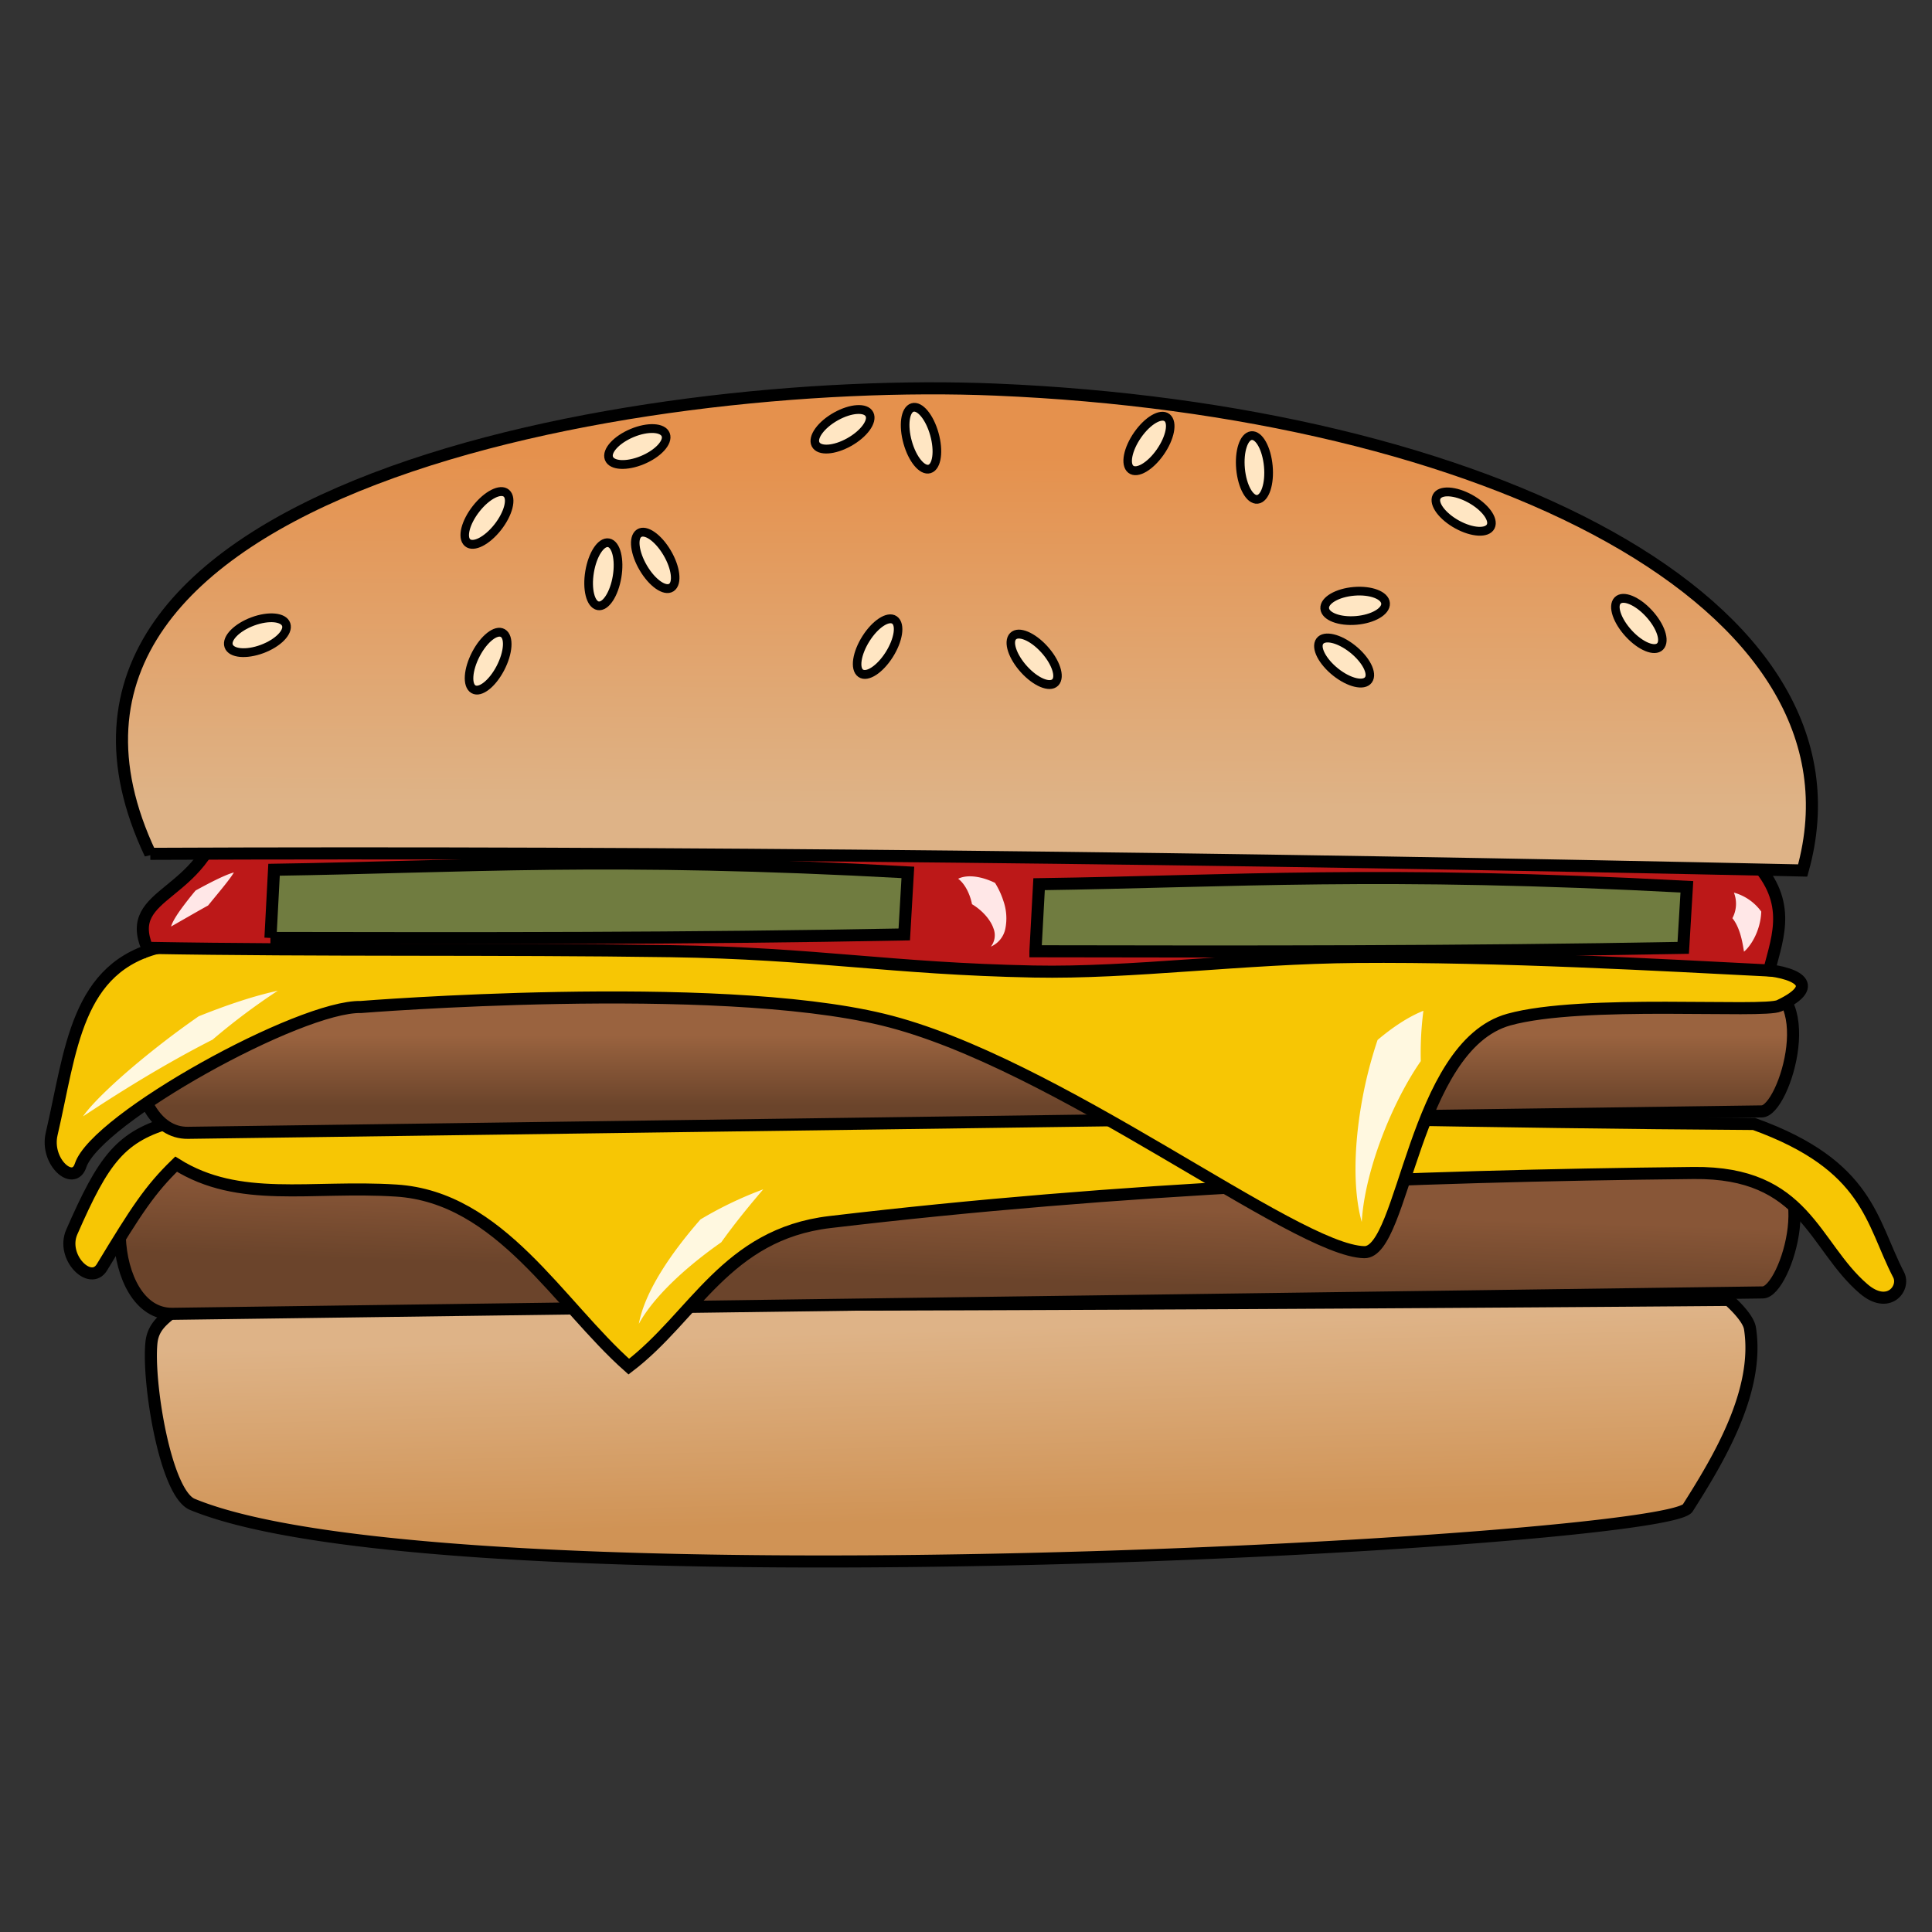 <svg version="1.1" viewBox="0 0 64 64" xmlns="http://www.w3.org/2000/svg" xmlns:xlink="http://www.w3.org/1999/xlink">
 <rect x="0" y="0" width="64" height="64" fill="#333333" stroke="none"/>
 <defs>
  <linearGradient id="linearGradient4370" x1="102.56" x2="102.53" y1="20.532" y2="28.518" gradientTransform="matrix(1.388 0 0 1.454 -109.4 -14.751)" gradientUnits="userSpaceOnUse">
   <stop stop-color="#e5914d" offset="0"/>
   <stop stop-color="#deb387" offset="1"/>
  </linearGradient>
  <linearGradient id="linearGradient4426" x1="100.89" x2="100.76" y1="46.701" y2="41.903" gradientTransform="matrix(1.319 0 0 1.319 -101.83 -11.224)" gradientUnits="userSpaceOnUse">
   <stop stop-color="#d09355" offset="0"/>
   <stop stop-color="#deb387" offset="1"/>
  </linearGradient>
  <linearGradient id="linearGradient4434" x1="102.22" x2="102.28" y1="40.64" y2="38.746" gradientTransform="matrix(1.319 0 0 1.319 -101.83 -11.224)" gradientUnits="userSpaceOnUse">
   <stop stop-color="#6b442b" offset="0"/>
   <stop stop-color="#885637" offset="1"/>
  </linearGradient>
  <linearGradient id="linearGradient4442" x1="100.26" x2="100.26" y1="36.284" y2="34.516" gradientTransform="matrix(1.319 0 0 1.319 -101.83 -11.224)" gradientUnits="userSpaceOnUse">
   <stop stop-color="#6b442b" offset="0"/>
   <stop stop-color="#9a633f" offset="1"/>
  </linearGradient>
 </defs>
 <g fill-rule="evenodd" stroke="#000" stroke-width=".4">
  <path d="m5.017 44.473c-0.135 1.305 0.459 4.99 1.355 5.361 8.517 3.522 48.809 1.261 49.537 0.119 1.029-1.623 2.385-3.876 2.061-5.95-0.061-0.388-0.707-0.942-0.707-0.942a5644.3 5644.3 0 0 1-51.304 0.177c-0.351 0.375-0.873 0.578-0.942 1.236z" fill="url(#linearGradient4426)"/>
  <path d="m58.398 42.813-52.688 0.709c-2.201 0.029-2.359-5.086-0.251-5.082l52.605 0.125c2.401 0.005 1.1 4.238 0.332 4.248z" fill="url(#linearGradient4434)"/>
  <path d="m5.751 37.149c-1.757 0.478-2.313 1.244-3.374 3.665-0.363 0.831 0.617 1.798 1 1.166 1.139-1.883 1.589-2.573 2.457-3.416 2.093 1.314 4.449 0.695 7.29 0.875 3.449 0.218 5.383 3.775 7.705 5.832 2.176-1.653 3.222-4.383 6.663-4.789 9.624-1.14 19.083-1.525 28.614-1.625 3.708-0.04 3.958 2.399 5.623 3.832 0.831 0.716 1.392-0.022 1.166-0.458-0.916-1.765-0.975-3.62-4.789-4.998-17.435-0.106-34.723-0.867-52.354-0.083z" fill="#f7c604"/>
  <path d="m58.361 36.817-52.136 0.709c-2.177 0.029-2.334-5.089-0.247-5.085l52.054 0.125c2.375 0.005 1.089 4.241 0.33 4.251z" fill="url(#linearGradient4442)"/>
  <path d="m5.376 31.36c-2.868 0.637-3.021 3.446-3.665 6.205-0.215 0.924 0.726 1.746 0.958 1.042 0.512-1.556 7.279-5.297 9.289-5.249 0 0 11.682-0.937 17.284 0.417 5.739 1.385 13.656 7.657 15.952 7.705 1.317 0.026 1.625-6.827 4.789-7.705 2.45-0.681 8.432-0.211 8.956-0.458 1.509-0.716 0.471-1.145-0.709-1.209-16.968-0.901-33.74-1.996-52.854-0.749z" fill="#f7c604"/>
  <path d="m4.876 31.4c-0.792-1.897 1.889-1.643 2.499-4.498l50.606 1.5c1.409 1.399 0.93 2.562 0.624 3.747-3.419-0.173-8.94-0.488-13.662-0.449-3.756 0.03-7.455 0.548-10.703 0.483-4.755-0.095-7.197-0.603-12.033-0.674-5.65-0.084-11.646-0.008-17.33-0.11z" fill="#bc1818"/>
  <path d="m8.959 31.071 0.119-2.259c6.298-0.094 11.034-0.462 20.996 0.087l-0.119 2.056c-7.201 0.137-14.104 0.129-20.997 0.116z" fill="#707c40"/>
  <path d="m34.3 31.511 0.121-2.221c6.436-0.092 11.277-0.454 21.459 0.086l-0.121 2.023c-7.36 0.135-14.414 0.127-21.459 0.113z" fill="#707c40"/>
  <path d="m4.979 28.284c17.189-0.074 35.567 0.137 54.737 0.552 2.499-8.915-10.648-15.259-26.734-15.93-11.809-0.493-33.735 3.246-28.003 15.379z" fill="url(#linearGradient4370)"/>
 </g>
 <g fill="#ffe6c3" stroke="#000" stroke-linecap="round" stroke-linejoin="round">
  <ellipse transform="matrix(.877 .481 -.447 .894 0 0)" cx="50.97" cy="-8.467" rx="1.022" ry=".479" stroke-width=".288"/>
  <ellipse transform="matrix(.783 .622 -.587 .81 0 0)" cx="48.942" cy="-10.569" rx="1.029" ry=".475" stroke-width=".288"/>
  <ellipse transform="matrix(.996 -.084 .077 .997 0 0)" cx="43.233" cy="23.773" rx="1.012" ry=".483" stroke-width=".288"/>
  <ellipse transform="matrix(-.937 .348 -.321 -.947 0 0)" cx="-1.322" cy="-22.706" rx="1.017" ry=".482" stroke-width=".288"/>
  <ellipse transform="matrix(-.463 .887 -.868 -.497 0 0)" cx="10.974" cy="-24.483" rx="1.049" ry=".467" stroke-width=".288"/>
  <ellipse transform="matrix(-.619 .786 -.756 -.654 0 0)" cx="2.424" cy="-23.322" rx="1.041" ry=".471" stroke-width=".288"/>
  <ellipse transform="matrix(-.923 .384 -.354 -.935 0 0)" cx="-14.519" cy="-21.783" rx="1.019" ry=".48" stroke-width=".288"/>
  <ellipse transform="matrix(-.165 .986 -.984 -.18 0 0)" cx="15.123" cy="-22.847" rx="1.058" ry=".462" stroke-width=".288"/>
  <ellipse transform="matrix(.51 .86 -.838 .546 0 0)" cx="27.431" cy="-9.207" rx="1.046" ry=".467" stroke-width=".288"/>
  <ellipse transform="matrix(-.573 .82 -.794 -.609 0 0)" cx="-11.514" cy="-39.626" rx="1.044" ry=".47" stroke-width=".288"/>
  <ellipse transform="matrix(.093 .996 -.995 .102 0 0)" cx="19.637" cy="-39.928" rx="1.06" ry=".462" stroke-width=".288"/>
  <ellipse transform="matrix(-.873 .487 -.453 -.891 0 0)" cx="-18.454" cy="-26.047" rx="1.022" ry=".479" stroke-width=".288"/>
  <ellipse transform="matrix(.269 .963 -.956 .293 0 0)" cx="22.83" cy="-25.49" rx="1.056" ry=".463" stroke-width=".288"/>
  <ellipse transform="matrix(-.536 .844 -.82 -.572 0 0)" cx=".937" cy="-36.066" rx="1.045" ry=".468" stroke-width=".288"/>
  <ellipse transform="matrix(.673 .739 -.707 .707 0 0)" cx="39.73" cy="-10.636" rx="1.037" ry=".472" stroke-width=".288"/>
  <ellipse transform="matrix(-.679 -.734 .702 -.712 0 0)" cx="-53.221" cy="25.858" rx="1.037" ry=".472" stroke-width=".288"/>
 </g>
 <path d="m47.151 33.484c-0.492 0.195-1.013 0.54-1.517 0.966a14.252 14.252 0 0 0-0.55 2.211c-0.232 1.389-0.26 2.804 0.026 3.82 0.055-1.029 0.43-2.337 0.961-3.528 0.292-0.656 0.632-1.28 0.994-1.802a10.918 10.918 0 0 1 0.087-1.666zm-21.866 5.914a12.437 12.437 0 0 0-2.081 0.997c-0.959 1.095-1.838 2.37-2.042 3.459 0.509-0.93 1.619-1.925 2.731-2.702 0.462-0.647 0.963-1.255 1.392-1.755zm-16.077-6.58c-0.825 0.178-1.734 0.489-2.626 0.848-0.501 0.348-0.99 0.712-1.44 1.069-0.578 0.457-1.098 0.902-1.512 1.293-0.413 0.388-0.726 0.726-0.879 0.954 0.218-0.145 0.615-0.406 1.078-0.699 0.475-0.299 1.049-0.652 1.676-1.011 0.491-0.281 1.011-0.566 1.538-0.833a21.506 21.506 0 0 1 2.164-1.623z" fill="#fff8e0" fill-rule="evenodd" stroke-width=".4"/>
 <path d="m57.438 29.569a1.012 1.012 0 0 1-0.05 0.847c0.05 0.062 0.095 0.132 0.135 0.211 0.149 0.29 0.208 0.64 0.249 0.899 0.195-0.165 0.422-0.515 0.521-0.946 0.028-0.119 0.046-0.248 0.051-0.383a1.666 1.666 0 0 0-0.906-0.628zm-49.689-0.668c-0.273 0.071-0.776 0.326-1.269 0.598l-0.016 0.018a11.401 11.401 0 0 0-0.504 0.649c-0.142 0.202-0.255 0.391-0.293 0.526-0.336 0.194 0.756-0.433 0.509-0.29 0.208-0.12 0.453-0.26 0.698-0.396l0.02-0.011c0.351-0.433 0.709-0.848 0.855-1.095zm23.991 0.208c0.245 0.185 0.4 0.542 0.459 0.844 0.123 0.073 0.245 0.166 0.354 0.272 0.164 0.16 0.296 0.348 0.358 0.533a0.611 0.611 0 0 1-0.087 0.6 0.826 0.826 0 0 0 0.48-0.598 1.744 1.744 0 0 0-0.066-0.918 2.639 2.639 0 0 0-0.277-0.596c-0.433-0.211-0.905-0.29-1.22-0.137z" fill="#ffe7e7" fill-rule="evenodd" stroke-width=".4"/>
</svg>
